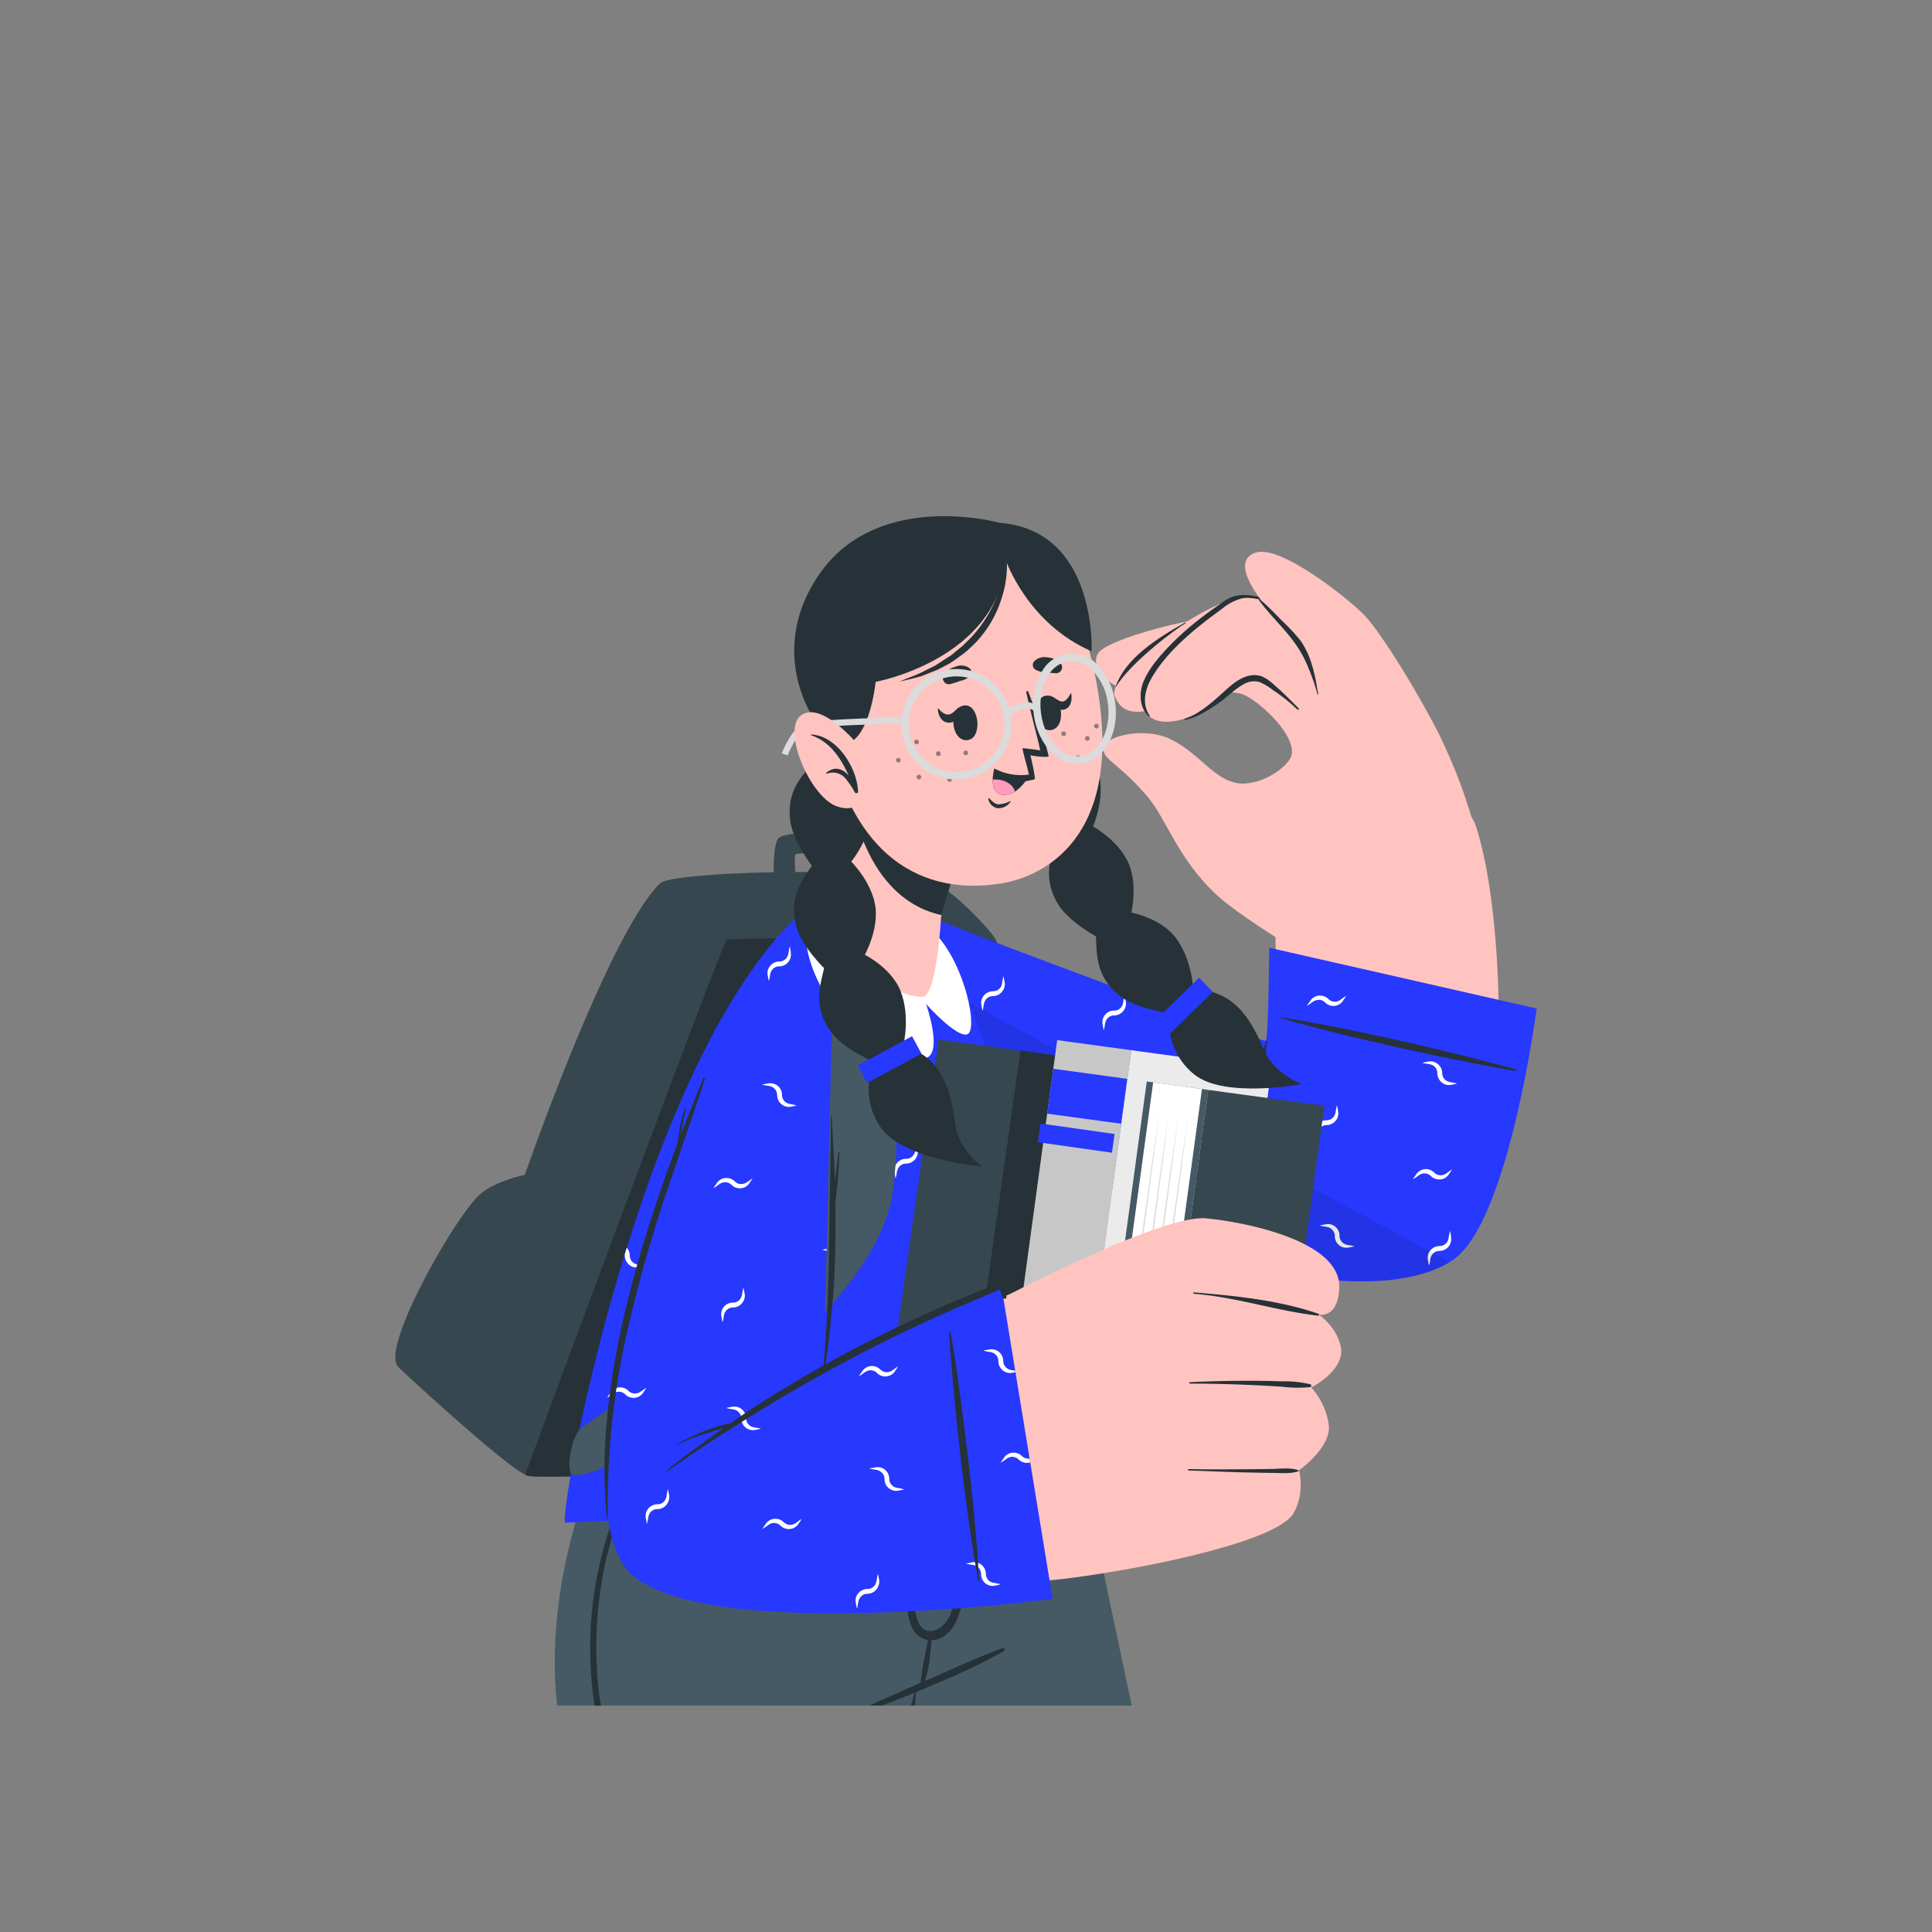 <svg xmlns="http://www.w3.org/2000/svg" viewBox="0 0 500 500"><rect x="0" y="0" width="500" height="500" fill="#808080" stroke="none"/><g id="freepik--Character--inject-376"><path d="M235.44,377.59c-1.11,1.4-94.47,5.59-98.92,4.32a3.28,3.28,0,0,1-.61-.27c-5.5-2.57-30.95-25.94-32.87-27.91-4.71-4.83,14.79-38.84,21-44.46,4.13-3.74,11.79-5.2,11.79-5.2s21.63-62.4,35-75.46c3.35-3.28,61.24-4.56,71.59.15,4.43,2,15.2,13,15.49,15v0C258.15,246.66,236.56,376.16,235.44,377.59Z" style="fill:#37474f"></path><path d="M235.44,377.59c-1.11,1.4-94.47,5.59-98.92,4.32a3.28,3.28,0,0,1-.61-.27c8.94-24.18,51-137.68,52.19-138.41s56.52-.4,69.77.55C258.15,246.66,236.56,376.16,235.44,377.59Z" style="fill:#263238"></path><path d="M201.15,233.21c-.93-.88-1.55-13.57.17-16.09,1.92-2.83,24.12-1.43,25.43,1s1.94,15.09,1.27,15.54-4.37.9-4.87.09-.47-11.3-.86-11.85-15.94-1.57-16.47-.77.76,11.41.14,11.87S202.06,234.06,201.15,233.21Z" style="fill:#37474f"></path><path d="M292.89,441.4H198.3c-5.76-22-11.05-41.41-14.42-53.67-2.12-7.71-3.48-12.6-3.74-13.52l0-.16h98.36l3,13.79c1.19,5.57,2.7,12.62,4.44,20.67.14.7.3,1.41.45,2.15C288.33,419.87,290.56,430.33,292.89,441.4Z" style="fill:#455a64"></path><path d="M212.64,441.4h-1.78c-4.83-17.83-9.59-35.69-14.16-53.59l-.39-1.51a.34.34,0,0,1,.65-.19c.17.57.34,1.13.49,1.7C202.67,405.62,207.69,423.5,212.64,441.4Z" style="fill:#263238"></path><path d="M270.78,374.21A91.86,91.86,0,0,1,267.42,388c-1.1,3.58-2.42,7.45-3.93,11.44-.32.9-.68,1.79-1,2.69-4.77,12.15-11,24.53-17.44,30.4h0a16.59,16.59,0,0,1-2.47,1.94L237,437.87a.18.18,0,0,1,0,.08h0c-.05.33-.24,1.51-.56,3.44H144.19C141.84,420,146.75,400,151,387.48a110.88,110.88,0,0,1,5.36-13.27Z" style="fill:#455a64"></path><path d="M259.82,427.32a172.69,172.69,0,0,1-17.9,8.56c-1.63.71-3.26,1.4-4.92,2.07h0c-.1,0-.2.09-.3.12-1.43.59-2.86,1.15-4.29,1.71s-2.79,1.1-4.2,1.62h-3.13c2.15-1.09,4.41-2,6.59-3,3.05-1.36,6.09-2.71,9.15-4q2.08-.9,4.17-1.84h0c4.77-2.11,9.52-4.23,14.43-6C259.93,426.33,260.25,427.06,259.82,427.32Z" style="fill:#263238"></path><path d="M237,438c0,.73-.06,1.92-.2,3.39h-1c.32-1.38.62-2.51.89-3.33a.32.32,0,0,1,0-.09.14.14,0,0,1,.27,0h0S237,438,237,438Z" style="fill:#263238"></path><path d="M165.33,380q-1.86,3.74-3.43,7.62a102.56,102.56,0,0,0-7,49.46c.17,1.46.37,2.91.6,4.36h-1.63a100.93,100.93,0,0,1-1.1-12.75,97.21,97.21,0,0,1,8.06-41.09c1.18-2.7,2.49-5.33,3.92-7.91C165,379.3,165.51,379.61,165.33,380Z" style="fill:#263238"></path><path d="M234.71,412.27c.09-3.55.34-7.1.52-10.65.41-8.38.74-16.81,1.52-25.17a.26.26,0,0,1,.52,0c.1,6.48-.15,13-.28,19.46-.06,3.25-.16,6.49-.25,9.74a92.86,92.86,0,0,0-.06,9.29c.17,2.34.69,6.88,3.74,7.16,2.87.27,5.15-2.83,5.86-5.11,1.83-5.77,2.47-12,3.06-18,.35-3.56.76-18,.57-21.62,0-.23.35-.22.36,0,.2,3.66.7,7.3.82,11s.13,7.32-.1,11c-.23,3.5-.52,7-1.05,10.48a37.71,37.71,0,0,1-2.25,9.27c-1.06,2.46-2.88,4.72-5.64,5.26a6,6,0,0,1-1,.11c0,.75-.14,1.51-.19,2.25-.08,1.17-.23,2.34-.38,3.51a28,28,0,0,1-.72,3.39,12.32,12.32,0,0,1-1.2,3.25c-.09.16-.31.07-.33-.1a16.48,16.48,0,0,1,.28-3.35c.16-1.14.32-2.29.55-3.42s.44-2.22.67-3.33c.15-.74.25-1.51.4-2.27a5.48,5.48,0,0,1-4.08-3.2C234.74,418.47,234.64,415.24,234.71,412.27Z" style="fill:#263238"></path><path d="M228.8,256c10.07,13.77,74.78,73.69,116.41,73.65,7,0,31.45,2.89,37.6-17.71,7.16-24,6.64-74.63-.75-97.87-6.11-19.23-51.12,8.21-51.87,20.06-.57,9,1.16,37.62-.67,37.55-11.9-.49-51.73-22.32-89.06-33C223.16,233.68,221,245.42,228.8,256Z" style="fill: rgb(255, 196, 192);"></path><path d="M383.06,220.51c-3.85-19.23-14.2-39.51-20.22-45s-34.61-15.36-41.52-16.27-31.91,5.07-36.57,9.21c-3.73,3.32,2,12,16.11,11.46,13.18-.46,16.31-1.22,20.06-.44s14.6,10.43,13.33,15.94c-.75,3.24-8.66,8.49-14.52,7.17s-9.16-7.3-16.32-11.05-17.84-.92-17.87,2.13,3.83,3.68,11.4,12.46c4.87,5.65,8,16.54,18.36,25.86,5.19,4.69,17.29,12.09,17.29,12.09Z" style="fill: rgb(255, 196, 192);"></path><path d="M361.23,176.19C354.34,169.07,338,157,323.7,154.67c-9.64-1.6-37.33,19.68-35.23,25.38s7.36,4.64,14.95,2.12c2.76-.92,16.65-9.37,19.85-6.75,4.6,3.77,12.43,18.26,12.43,18.26Z" style="fill: rgb(255, 196, 192);"></path><path d="M288.76,177.6c2.51-7.07,10.18-12.14,17.95-16.5.12-.07.23.12.11.18-2,1.12-14.25,10.12-17.95,16.4C288.83,177.75,288.74,177.67,288.76,177.6Z" style="fill:#263238"></path><path d="M361.23,176.19C354.34,169.07,338,157,323.7,154.67c-9.64-1.6-30.05,22.56-27.95,28.25s9.75,4.62,17.5,0c2.5-1.49,10.24-9.71,13.44-7.09,4.59,3.77,15.85,13.16,15.85,13.16Z" style="fill: rgb(255, 196, 192);"></path><path d="M306.58,186c3.21-.95,6.4-3.63,8.88-5.82,2.17-1.91,4.4-4.29,7.24-5.15a6.15,6.15,0,0,1,3.84,0,11.8,11.8,0,0,1,3.35,2.35c1.2,1,2.34,2.09,3.45,3.19s1.51,1.49,2.61,2.61c.46.47.1.74-.42.24a42.7,42.7,0,0,0-6.12-4.84,14,14,0,0,0-3.5-2.08,5.19,5.19,0,0,0-4,.55c-2.56,1.38-4.58,3.65-7,5.24s-5.4,3.6-8.29,4C306.47,186.21,306.45,186,306.58,186Z" style="fill:#263238"></path><path d="M295.86,176.59c1.29-3.28,3.77-6.2,6.14-8.75a70.87,70.87,0,0,1,8.17-7.41c1.49-1.16,3-2.3,4.56-3.38s3-2.29,4.73-2.75c4.82-1.25,10.2,1.58,12.3,2.36.13.05.08.26-.05.21-1.73-.61-7.31-2.67-10.33-2a13.22,13.22,0,0,0-5,2.59c-1.32,1-2.64,1.94-3.94,2.94-5.27,4.07-10.6,8.81-14.11,14.55-1.94,3.19-3,7.06-.75,10.36.08.12-.08.23-.18.15C294.9,183.35,294.75,179.43,295.86,176.59Z" style="fill:#263238"></path><path d="M373.49,192.28c-5.64-11.84-16.16-28.64-20.26-32.93S331.47,140.92,325,143c-8.12,2.62,3.61,15.82,9.22,21.1s7,15.9,7,15.9Z" style="fill: rgb(255, 196, 192);"></path><path d="M326.07,155.13c1.95,1.64,3.76,3.52,5.53,5.34a50.33,50.33,0,0,1,5,5.36,21.84,21.84,0,0,1,3,6.51c.35,1.13.62,2.27.86,3.43s.42,2.57.71,3.82c0,.14-.17.2-.21.07a53.15,53.15,0,0,0-2.31-6.71,29.88,29.88,0,0,0-3.49-6.43c-2.83-4-6.46-7.25-9.33-11.18C325.7,155.19,325.93,155,326.07,155.13Z" style="fill:#263238"></path><path d="M328.48,245.27,397.68,261s-7.12,54.85-21.48,64.95-49.45,6.12-70.85-7S242.66,278,228.83,257.61s1.48-24.69,16.15-18.67,81.87,30.89,82.59,30.42S328.48,245.27,328.48,245.27Z" style="fill:#2738FF"></path><path d="M374.52,303.53a3,3,0,0,1-1.2.58,2.4,2.4,0,0,1-2.18-.67,3,3,0,0,0-3.4-.59,3.15,3.15,0,0,0-1.25,1.11c-.28.4-.59.79-.86,1.25a12,12,0,0,0,1.29-.85,3.88,3.88,0,0,1,1.16-.62,2.38,2.38,0,0,1,2.21.59,3.1,3.1,0,0,0,3.34.7,3,3,0,0,0,1.31-1.07c.28-.43.59-.83.83-1.29A13.94,13.94,0,0,0,374.52,303.53Zm-54.95,9.29a2.31,2.31,0,0,1-1.16.58,2.36,2.36,0,0,1-2.21-.64,3,3,0,0,0-3.37-.62,3.3,3.3,0,0,0-1.26,1.11,13,13,0,0,0-.86,1.28,12,12,0,0,0,1.29-.85,2.64,2.64,0,0,1,1.16-.62,2.31,2.31,0,0,1,2.18.59,3.15,3.15,0,0,0,3.37.7,3,3,0,0,0,1.29-1.07c.27-.43.61-.83.86-1.29C320.4,312.24,320,312.54,319.57,312.82Zm27.52-54.22a2.52,2.52,0,0,1-1.16.59,2.3,2.3,0,0,1-2.18-.68,3.11,3.11,0,0,0-3.4-.58,3,3,0,0,0-1.26,1.1c-.27.43-.61.83-.86,1.29.46-.28.86-.58,1.29-.86a2.5,2.5,0,0,1,1.17-.61,2.28,2.28,0,0,1,2.2.55,3,3,0,0,0,4.66-.37c.28-.43.58-.83.83-1.29C347.92,258,347.52,258.33,347.09,258.6Zm-49.46,32.09a14.22,14.22,0,0,0-.31-1.5c-.12.49-.18,1-.31,1.5a3.11,3.11,0,0,1-.36,1.26,2.29,2.29,0,0,1-2,1.13,3.17,3.17,0,0,0-2.88,1.9,3,3,0,0,0-.15,1.69,12.52,12.52,0,0,0,.31,1.5,14.73,14.73,0,0,0,.3-1.5,2.74,2.74,0,0,1,.43-1.26,2.29,2.29,0,0,1,2-1.07,3,3,0,0,0,2.79-2A2.83,2.83,0,0,0,297.63,290.69Zm-6.3-31.54a12.22,12.22,0,0,0-.3-1.51c-.12.49-.19,1-.31,1.51a2.92,2.92,0,0,1-.37,1.25,2.26,2.26,0,0,1-2,1.14,3,3,0,0,0-3,3.55,13.77,13.77,0,0,0,.3,1.53,11.85,11.85,0,0,0,.31-1.53,2.66,2.66,0,0,1,.43-1.22,2.28,2.28,0,0,1,2-1.08,3.13,3.13,0,0,0,2.82-2A2.93,2.93,0,0,0,291.33,259.15Zm84.22,60.93a12.06,12.06,0,0,0-.3-1.5c-.13.49-.19,1-.31,1.5a3,3,0,0,1-.37,1.26,2.28,2.28,0,0,1-2,1.13,3.16,3.16,0,0,0-2.88,1.9,3,3,0,0,0-.15,1.66,13.77,13.77,0,0,0,.3,1.53,11.85,11.85,0,0,0,.31-1.53,2.62,2.62,0,0,1,.43-1.23,2.28,2.28,0,0,1,2-1.07,3,3,0,0,0,2.91-3.65Zm-29.26-32.55a12.06,12.06,0,0,0-.3-1.5c-.12.49-.19,1-.31,1.5a2.92,2.92,0,0,1-.37,1.26,2.23,2.23,0,0,1-2,1.13,3,3,0,0,0-3,3.56,13.77,13.77,0,0,0,.3,1.53,11.85,11.85,0,0,0,.31-1.53,2.74,2.74,0,0,1,.43-1.23,2.29,2.29,0,0,1,2-1.07,3.14,3.14,0,0,0,2.82-2A3,3,0,0,0,346.29,287.53Zm29.26-7.44a3.13,3.13,0,0,1-1.23-.4,2.33,2.33,0,0,1-1.07-2,3.1,3.1,0,0,0-2-2.82,2.82,2.82,0,0,0-1.66-.13c-.52.13-1,.19-1.53.31.52.15,1,.21,1.53.31a3.11,3.11,0,0,1,1.26.36,2.36,2.36,0,0,1,1.13,2,3.14,3.14,0,0,0,1.9,2.88,2.9,2.9,0,0,0,1.66.15,11.85,11.85,0,0,0,1.53-.31C376.56,280.27,376.07,280.21,375.55,280.09ZM349,322.23a3,3,0,0,1-1.25-.43,2.35,2.35,0,0,1-1.08-2,3,3,0,0,0-3.64-2.95c-.53.13-1,.19-1.51.31a13.9,13.9,0,0,0,1.51.31,2.67,2.67,0,0,1,1.25.39,2.34,2.34,0,0,1,1.17,2,3,3,0,0,0,1.87,2.85,3,3,0,0,0,1.68.15,12.52,12.52,0,0,0,1.5-.31C350,322.38,349.48,322.32,349,322.23Zm-30.12-42.14a3.07,3.07,0,0,1-1.26-.4,2.49,2.49,0,0,1-1.07-2,3,3,0,0,0-2-2.82,2.91,2.91,0,0,0-1.68-.13c-.49.1-1,.16-1.5.31.49.15,1,.21,1.5.31a3.41,3.41,0,0,1,1.29.36,2.43,2.43,0,0,1,1.13,2,3.14,3.14,0,0,0,1.87,2.88,3,3,0,0,0,1.69.15,11.42,11.42,0,0,0,1.5-.31C319.88,280.27,319.36,280.21,318.87,280.09ZM260,254.15c-.13-.52-.19-1-.31-1.53-.15.52-.21,1-.31,1.53a3.11,3.11,0,0,1-.36,1.26,2.36,2.36,0,0,1-2,1.13,3.09,3.09,0,0,0-2.88,1.9,2.87,2.87,0,0,0-.15,1.65,10.35,10.35,0,0,0,.31,1.51c.12-.49.18-1,.3-1.51a3.08,3.08,0,0,1,.4-1.22,2.28,2.28,0,0,1,2-1.07,3.11,3.11,0,0,0,2.82-2A2.81,2.81,0,0,0,260,254.15Zm-27-14.71a2.74,2.74,0,0,1-1.26-.43,2.43,2.43,0,0,1-1.07-2,2,2,0,0,0,0-.34c-.42.07-.82.15-1.21.25a.49.49,0,0,1,0,.12,3.14,3.14,0,0,0,1.87,2.88,3,3,0,0,0,1.69.15,11.42,11.42,0,0,0,1.5-.31A13.27,13.27,0,0,0,233.06,239.44Zm34,51.67a2.59,2.59,0,0,1-1.25-.43,2.4,2.4,0,0,1-1.07-2,3.09,3.09,0,0,0-2-2.82,2.93,2.93,0,0,0-1.65-.09,13.27,13.27,0,0,0-1.5.3c.49.13,1,.19,1.5.31a2.88,2.88,0,0,1,1.25.37,2.36,2.36,0,0,1,1.17,2,3.08,3.08,0,0,0,1.87,2.88,3.28,3.28,0,0,0,1.68.15,13.44,13.44,0,0,0,1.51-.3A11.56,11.56,0,0,0,267,291.11Z" style="fill:#fff"></path><path d="M326.35,285.11c-.14-1.79-.18-3.58-.15-5.37a56.73,56.73,0,0,1,1.4-10.29c0-.15.29-.11.28.05-.37,3.39-.4,6.85-.54,10.26-.08,1.69-.12,3.38-.14,5.08s-.1,3.48,0,5.21c0,.1-.17.12-.18,0C326.77,288.41,326.48,286.78,326.35,285.11Z" style="fill:#263238"></path><path d="M392.37,276.76c-32.62-8.8-56.22-12.8-60.76-13.47a.1.1,0,0,0-.05.19c22.68,6.7,58.55,13.52,60.75,13.68A.21.21,0,0,0,392.37,276.76Z" style="fill:#263238"></path><path d="M375.18,326.62c-14.95,9.24-48.91,5.14-69.82-7.69-21.4-13.12-62.7-40.94-76.53-61.32-3.65-5.37-5.27-9.63-5.4-12.87Z" style="opacity:0.1"></path><path d="M146.26,394.06c.1.12,136.57-6.25,137.46-7.09,1.65-1.57-19.45-108.06-41.54-145.34-4.14-7-22.8-17.29-36.34-4.07C165,277.46,144.54,391.67,146.26,394.06Z" style="fill:#2738FF"></path><path d="M204.68,285.75a2.86,2.86,0,0,1-1.23-.43,2.3,2.3,0,0,1-1.07-2,3,3,0,0,0-3.65-2.91,13.82,13.82,0,0,0-1.53.31c.52.12,1,.18,1.53.28a3.12,3.12,0,0,1,1.26.39,2.36,2.36,0,0,1,1.13,2,3.1,3.1,0,0,0,1.9,2.85,2.92,2.92,0,0,0,1.66.18c.52-.12,1-.18,1.5-.31A12.06,12.06,0,0,0,204.68,285.75Zm27.79,99.36a2.81,2.81,0,0,1-1.25-.43,2.35,2.35,0,0,1-1.08-2,3.06,3.06,0,0,0-2-2.82,3.12,3.12,0,0,0-1.65-.09c-.49.09-1,.16-1.5.28a13.27,13.27,0,0,0,1.5.3,3.17,3.17,0,0,1,1.25.4,2.34,2.34,0,0,1,1.17,2,3,3,0,0,0,1.87,2.85,2.91,2.91,0,0,0,1.68.19c.49-.12,1-.19,1.51-.31C233.45,385.26,233,385.2,232.47,385.11Zm27.71-99.2a4.15,4.15,0,0,0-.61.14c.23.06.46.11.7.15A1.4,1.4,0,0,0,260.18,285.91Zm-27.12-46.47a2.74,2.74,0,0,1-1.26-.43,2.43,2.43,0,0,1-1.07-2,3,3,0,0,0-2-2.79,2.94,2.94,0,0,0-1.69-.13c-.49.1-1,.16-1.5.31.49.12,1,.18,1.5.31a3,3,0,0,1,1.26.37,2.36,2.36,0,0,1,1.16,2,3.14,3.14,0,0,0,1.87,2.88,3,3,0,0,0,1.69.15,11.42,11.42,0,0,0,1.5-.31A13.27,13.27,0,0,0,233.06,239.44ZM165.29,327.3a3.07,3.07,0,0,1-1.25-.39,2.49,2.49,0,0,1-1.07-2,3,3,0,0,0-.77-2l-.5,1.61a1.58,1.58,0,0,1,0,.38,3.13,3.13,0,0,0,1.87,2.88,2.91,2.91,0,0,0,1.68.16,13.49,13.49,0,0,0,1.51-.31C166.31,327.49,165.78,327.43,165.29,327.3Zm30.13,42.14a3.13,3.13,0,0,1-1.26-.42,2.37,2.37,0,0,1-1.07-2,3.07,3.07,0,0,0-2-2.82,3.18,3.18,0,0,0-1.66-.12c-.52.12-1,.18-1.5.31a12.06,12.06,0,0,0,1.5.3,2.68,2.68,0,0,1,1.26.4,2.34,2.34,0,0,1,1.17,2,3,3,0,0,0,1.87,2.85,2.89,2.89,0,0,0,1.68.16,14.85,14.85,0,0,0,1.5-.31C196.4,369.6,195.91,369.54,195.42,369.44Zm24.86-40.94a3,3,0,0,1-1.23-.4,2.32,2.32,0,0,1-1.07-2,3.11,3.11,0,0,0-2-2.82,2.74,2.74,0,0,0-1.66-.12c-.52.12-1,.18-1.53.3a11.85,11.85,0,0,0,1.53.31,3,3,0,0,1,1.26.37,2.34,2.34,0,0,1,1.13,2,3.14,3.14,0,0,0,1.9,2.88,2.9,2.9,0,0,0,1.66.15,13.77,13.77,0,0,0,1.53-.3C221.29,328.68,220.8,328.62,220.28,328.5ZM262,354.61a2.51,2.51,0,0,1-1.23-.43,2.28,2.28,0,0,1-1.07-2,3.11,3.11,0,0,0-2-2.82,3.28,3.28,0,0,0-1.69-.09c-.49.09-1,.15-1.5.27a12.52,12.52,0,0,0,1.5.31,3,3,0,0,1,1.29.4,2.3,2.3,0,0,1,1.13,2,3.09,3.09,0,0,0,1.87,2.85,2.88,2.88,0,0,0,1.69.18c.52-.12,1-.18,1.5-.3A10.49,10.49,0,0,0,262,354.61ZM255.77,323a3.55,3.55,0,0,1-1.17.65,2.39,2.39,0,0,1-2.21-.59,3.1,3.1,0,0,0-3.34-.7,2.81,2.81,0,0,0-1.31,1.07c-.28.43-.59.83-.86,1.29.46-.28.86-.58,1.29-.86a2.94,2.94,0,0,1,1.16-.58,2.46,2.46,0,0,1,2.21.67,3.11,3.11,0,0,0,3.4.59,3.25,3.25,0,0,0,1.26-1.11c.27-.43.58-.82.82-1.28C256.59,322.43,256.2,322.74,255.77,323Zm-51.09-76.55c-.1-.53-.16-1-.28-1.51a13.9,13.9,0,0,0-.31,1.51,3.07,3.07,0,0,1-.39,1.25,2.28,2.28,0,0,1-2,1.14,3.11,3.11,0,0,0-2.85,1.9,3,3,0,0,0-.18,1.68c.12.49.18,1,.31,1.5a14.73,14.73,0,0,0,.3-1.5,2.66,2.66,0,0,1,.43-1.25,2.35,2.35,0,0,1,2-1.08,3,3,0,0,0,2.91-3.64Zm-12,88.29a12.06,12.06,0,0,0-.3-1.5c-.12.49-.19,1-.31,1.5a3,3,0,0,1-.37,1.26,2.28,2.28,0,0,1-2,1.13,3,3,0,0,0-3,3.56,13.77,13.77,0,0,0,.3,1.53,11.85,11.85,0,0,0,.31-1.53,2.62,2.62,0,0,1,.43-1.23,2.28,2.28,0,0,1,2-1.07,3.14,3.14,0,0,0,2.82-2A3,3,0,0,0,192.72,334.75Zm44.84-37.27c-.12-.49-.18-1-.31-1.5a14.73,14.73,0,0,0-.3,1.5,3.07,3.07,0,0,1-.4,1.29,2.29,2.29,0,0,1-2,1.14,3,3,0,0,0-2.85,1.9,2.5,2.5,0,0,0-.15,1.65c.09.52.15,1,.27,1.5a12.07,12.07,0,0,0,.31-1.5,3,3,0,0,1,.43-1.23,2.28,2.28,0,0,1,2-1.07,3.11,3.11,0,0,0,2.82-2A3.66,3.66,0,0,0,237.56,297.48Zm-64.39,89.43c-.12-.52-.18-1-.31-1.5a12.06,12.06,0,0,0-.3,1.5,2.72,2.72,0,0,1-.4,1.26,2.23,2.23,0,0,1-2,1.13,3.12,3.12,0,0,0-2.85,1.9,2.93,2.93,0,0,0-.16,1.69c0,.08,0,.17.05.25l.51,0,.06-.23a2.61,2.61,0,0,1,.4-1.26,2.28,2.28,0,0,1,2-1.07,3.06,3.06,0,0,0,2.82-2A3.18,3.18,0,0,0,173.17,386.91Zm61-117.9a2.74,2.74,0,0,1-1.17.58,2.26,2.26,0,0,1-2.17-.67,3.11,3.11,0,0,0-3.4-.58,3,3,0,0,0-1.26,1.1c-.28.43-.61.83-.86,1.29.46-.28.86-.58,1.29-.86a2.52,2.52,0,0,1,1.16-.61,2.29,2.29,0,0,1,2.21.55,3,3,0,0,0,4.66-.37c.28-.43.58-.83.83-1.29C235,268.43,234.59,268.74,234.16,269Zm-40.64,36.81a2.4,2.4,0,0,1-1.16.58,2.27,2.27,0,0,1-2.18-.67,3.11,3.11,0,0,0-3.4-.58,3,3,0,0,0-1.26,1.1c-.27.43-.61.83-.86,1.29.46-.28.86-.59,1.29-.86a2.5,2.5,0,0,1,1.17-.61,2.28,2.28,0,0,1,2.2.55,3,3,0,0,0,4.66-.37c.28-.43.58-.83.83-1.29C194.35,305.24,194,305.54,193.52,305.82ZM166,360a2.38,2.38,0,0,1-1.17.58,2.33,2.33,0,0,1-2.2-.65,3,3,0,0,0-3.37-.61,3.37,3.37,0,0,0-1.26,1.1,12,12,0,0,0-.86,1.29,10.71,10.71,0,0,0,1.29-.86,2.62,2.62,0,0,1,1.16-.61,2.33,2.33,0,0,1,2.18.58,3,3,0,0,0,4.66-.36c.27-.43.61-.83.86-1.29C166.83,359.45,166.43,359.76,166,360Zm65.19-5.55a2.84,2.84,0,0,1-1.2.58,2.37,2.37,0,0,1-2.17-.67,3,3,0,0,0-3.41-.59,3.15,3.15,0,0,0-1.25,1.11c-.28.4-.58.79-.86,1.25a12,12,0,0,0,1.29-.85,4,4,0,0,1,1.16-.62,2.38,2.38,0,0,1,2.21.59,3,3,0,0,0,4.66-.37c.27-.43.58-.83.82-1.29C232,353.88,231.62,354.18,231.19,354.49Zm36.65,22.43a2.94,2.94,0,0,1-1.16.58,2.42,2.42,0,0,1-2.21-.67,3.06,3.06,0,0,0-3.37-.58,2.8,2.8,0,0,0-1.26,1.1,13.77,13.77,0,0,0-.86,1.29c.46-.28.86-.58,1.29-.86a2.89,2.89,0,0,1,1.17-.64,2.29,2.29,0,0,1,2.17.58,3.13,3.13,0,0,0,3.37.7,3,3,0,0,0,1.29-1.07c.28-.43.61-.83.86-1.29C268.67,376.34,268.27,376.65,267.84,376.92Z" style="fill:#fff"></path><rect x="190.57" y="317.13" width="112.17" height="21.48" transform="matrix(-0.14, 0.99, -0.99, -0.14, 604.82, 127.74)" style="fill:#37474f"></rect><rect x="211.85" y="320.03" width="112.17" height="21.48" transform="matrix(-0.14, 0.99, -0.99, -0.14, 631.85, 109.94)" style="fill:#263238"></rect><rect x="236.17" y="355.74" width="10.45" height="21.48" transform="translate(637.11 176.77) rotate(97.76)" style="fill:#2738FF"></rect><rect x="241.27" y="341.75" width="4.05" height="21.48" transform="translate(625.41 159.01) rotate(97.76)" style="fill:#2738FF"></rect><rect x="214.79" y="320.52" width="120.53" height="19.36" transform="translate(639.37 102.25) rotate(97.76)" style="fill:#c7c7c7"></rect><rect x="275.52" y="274.04" width="11.72" height="19.36" transform="translate(600.5 43.22) rotate(97.76)" style="fill:#2738FF"></rect><rect x="277.23" y="286.58" width="4.89" height="19.36" transform="matrix(-0.14, 0.99, -0.99, -0.14, 610.98, 59.14)" style="fill:#2738FF"></rect><rect x="263.83" y="359.9" width="11.72" height="19.36" transform="translate(672.29 152.26) rotate(97.76)" style="fill:#2738FF"></rect><rect x="284.47" y="273.71" width="36.59" height="120.64" transform="translate(47.87 -37.82) rotate(7.76)" style="fill:#ebebeb"></rect><rect x="241.6" y="328.08" width="111.27" height="16.09" transform="translate(670.42 86.98) rotate(97.76)" style="fill:#455a64"></rect><rect x="264.59" y="324.1" width="111.27" height="30.32" transform="translate(699.61 67.76) rotate(97.76)" style="fill:#37474f"></rect><rect x="241.6" y="329.75" width="111.27" height="12.75" transform="translate(670.42 86.98) rotate(97.76)" style="fill:#fff"></rect><polygon points="307.5 288.64 305.86 301.54 304.15 314.44 300.72 340.23 297.12 366 295.32 378.88 293.45 391.76 295.08 378.85 296.79 365.95 300.23 340.16 303.82 314.39 305.62 301.51 307.5 288.64" style="fill:#dbdbdb"></polygon><polygon points="305.02 288.3 303.38 301.21 301.67 314.1 298.24 339.89 294.65 365.66 292.85 378.55 290.97 391.42 292.6 378.51 294.32 365.62 297.75 339.82 301.34 314.06 303.14 301.17 305.02 288.3" style="fill:#dbdbdb"></polygon><polygon points="302.54 287.96 300.9 300.87 299.19 313.76 295.76 339.56 292.17 365.32 290.37 378.21 288.49 391.08 290.13 378.17 291.84 365.28 295.27 339.49 298.86 313.72 300.66 300.83 302.54 287.96" style="fill:#dbdbdb"></polygon><polygon points="300.06 287.62 298.43 300.53 296.71 313.43 293.29 339.22 289.69 364.99 287.89 377.87 286.01 390.74 287.65 377.84 289.36 364.94 292.79 339.15 296.39 313.38 298.19 300.5 300.06 287.62" style="fill:#dbdbdb"></polygon><path d="M206.73,237.8c-1.68-2,9.16-8,12-5.74s17.07,37.45,12.44,75.62S150.57,387,147.77,381.26c-1.17-2.4.33-9.09,2.18-11.23,2.6-3,57.43-36.13,62.85-59.8C217.61,289.18,211,243,206.73,237.8Z" style="fill:#455a64"></path><path d="M187.79,264.83c-23.11,55.79-44,134.11-21.09,144.91,15.22,7.17,45.52-50.36,45.81-51.41,1-3.59,1.68-50.11,2.78-92.67C216.3,226.34,198.11,239.91,187.79,264.83Z" style="fill:#2738FF"></path><path d="M204.68,285.75a2.86,2.86,0,0,1-1.23-.43,2.3,2.3,0,0,1-1.07-2,3,3,0,0,0-3.65-2.91,13.82,13.82,0,0,0-1.53.31c.52.12,1,.18,1.53.28a3.12,3.12,0,0,1,1.26.39,2.36,2.36,0,0,1,1.13,2,3.1,3.1,0,0,0,1.9,2.85,2.92,2.92,0,0,0,1.66.18c.52-.12,1-.18,1.5-.31A12.06,12.06,0,0,0,204.68,285.75ZM166.2,327.49a2.86,2.86,0,0,1-.07.28,5,5,0,0,0,.67-.16A5.79,5.79,0,0,0,166.2,327.49Zm29.22,41.95a3.13,3.13,0,0,1-1.26-.42,2.37,2.37,0,0,1-1.07-2,3.07,3.07,0,0,0-2-2.82,3.18,3.18,0,0,0-1.66-.12c-.52.12-1,.18-1.5.31a12.06,12.06,0,0,0,1.5.3,2.68,2.68,0,0,1,1.26.4,2.34,2.34,0,0,1,1.17,2,3,3,0,0,0,1.87,2.85,2.89,2.89,0,0,0,1.68.16,14.85,14.85,0,0,0,1.5-.31C196.4,369.6,195.91,369.54,195.42,369.44Zm17.38-46a10,10,0,0,0,1.13.25c0-.15,0-.31,0-.47C213.56,323.29,213.19,323.35,212.8,323.44Zm-8.12-77c-.1-.53-.16-1-.28-1.51a13.9,13.9,0,0,0-.31,1.51,3.07,3.07,0,0,1-.39,1.25,2.28,2.28,0,0,1-2,1.14,3.11,3.11,0,0,0-2.85,1.9,3,3,0,0,0-.18,1.68c.12.49.18,1,.31,1.5a14.73,14.73,0,0,0,.3-1.5,2.66,2.66,0,0,1,.43-1.25,2.35,2.35,0,0,1,2-1.08,3,3,0,0,0,2.91-3.64Zm-12,88.29a12.06,12.06,0,0,0-.3-1.5c-.12.49-.19,1-.31,1.5a3,3,0,0,1-.37,1.26,2.28,2.28,0,0,1-2,1.13,3,3,0,0,0-3,3.56,13.77,13.77,0,0,0,.3,1.53,11.85,11.85,0,0,0,.31-1.53,2.62,2.62,0,0,1,.43-1.23,2.28,2.28,0,0,1,2-1.07,3.14,3.14,0,0,0,2.82-2A3,3,0,0,0,192.72,334.75Zm-19.55,52.16c-.12-.52-.18-1-.31-1.5a12.06,12.06,0,0,0-.3,1.5,2.72,2.72,0,0,1-.4,1.26,2.23,2.23,0,0,1-2,1.13,3.12,3.12,0,0,0-2.85,1.9,2.93,2.93,0,0,0-.16,1.69c.1.49.16,1,.31,1.5.12-.52.18-1,.31-1.5a2.61,2.61,0,0,1,.4-1.26,2.28,2.28,0,0,1,2-1.07,3.06,3.06,0,0,0,2.82-2A3.18,3.18,0,0,0,173.17,386.91Zm20.35-81.09a2.4,2.4,0,0,1-1.16.58,2.27,2.27,0,0,1-2.18-.67,3.11,3.11,0,0,0-3.4-.58,3,3,0,0,0-1.26,1.1c-.27.43-.61.83-.86,1.29.46-.28.86-.59,1.29-.86a2.5,2.5,0,0,1,1.17-.61,2.28,2.28,0,0,1,2.2.55,3,3,0,0,0,4.66-.37c.28-.43.58-.83.83-1.29C194.35,305.24,194,305.54,193.52,305.82ZM166,360a2.38,2.38,0,0,1-1.17.58,2.33,2.33,0,0,1-2.2-.65,3,3,0,0,0-3.37-.61.94.94,0,0,0-.22.12c-.07.37-.13.74-.19,1.11a2.09,2.09,0,0,1,.74-.31,2.33,2.33,0,0,1,2.18.58,3,3,0,0,0,4.66-.36c.27-.43.61-.83.86-1.29C166.83,359.45,166.43,359.76,166,360Z" style="fill:#fff"></path><path d="M217,298.29c-.34,2.55-.66,5.12-.92,7.68,0-.63,0-1.26-.06-1.89-.23-5.15-.5-10.3-.77-15.44,0-.11-.18-.09-.18,0-.1,9.13-.28,18.25-.4,27.38s-.24,18.19-.81,27.3c-.32,5.16-.64,10.37-1.36,15.51,0,.11.16.14.18,0,.74-4.54,1.54-9.06,2-13.62s.94-9.07,1.17-13.61q.54-10.29.34-20.54a119.84,119.84,0,0,0,1.07-12.8C217.34,298.14,217.05,298.13,217,298.29Z" style="fill:#263238"></path><path d="M182,279.05q-3,7.35-5.88,14.79c.4-2.29.89-4.55,1.37-6.81,0-.15-.2-.24-.26-.09a34.11,34.11,0,0,0-1.79,8.69c-3.34,8.86-6.43,17.81-9.14,26.88-4.38,14.66-7.85,29.69-9.22,44.94a125.51,125.51,0,0,0,0,25.49.11.11,0,0,0,.22,0,215.31,215.31,0,0,1,.9-22.85,210.17,210.17,0,0,1,3.45-22.45,370,370,0,0,1,12.5-43.92c2.78-8.16,5.57-16.31,8.27-24.49C182.52,278.94,182.07,278.79,182,279.05Z" style="fill:#263238"></path><path d="M163,406c16,16.66,82.45,10.21,125-1,8.11-2.14-15.47-74.43-23.81-71.17C216.53,352.36,145.38,387.72,163,406Z" style="fill: rgb(255, 196, 192);"></path><path d="M346.6,333.33c-.34,8-5.23,6.91-5.23,6.91s4.58,3.13,5.63,8.35c1.21,6-7.64,10.49-7.64,10.49a18.28,18.28,0,0,1,4.54,9.76c.58,5.83-7.7,11.66-7.7,11.66s1.59,5.88-1.42,11.09c-5.14,8.9-53,16.93-65.87,17.61l-12.09-71.94s43.54-23.08,55.34-21.95C322.1,316.27,347.13,321.08,346.6,333.33Z" style="fill: rgb(255, 196, 192);"></path><path d="M341.22,340c-10.33-3.55-21.48-4.63-32.26-5.54a.19.19,0,0,0,0,.37c10.73.79,21.51,4.46,32.18,5.67A.26.26,0,0,0,341.22,340Z" style="fill:#263238"></path><path d="M339.11,358.26a27.84,27.84,0,0,0-7.4-.77c-2.64-.1-5.28-.14-7.91-.15-5.29,0-10.57.1-15.84.37-.24,0-.28.37,0,.37,5.26,0,10.53.12,15.78.36q4,.18,7.9.43a34.37,34.37,0,0,0,7.45.11A.38.38,0,0,0,339.11,358.26Z" style="fill:#263238"></path><path d="M336,380.49c-2-.72-4.59-.37-6.71-.33q-3.6.06-7.22.09c-4.81,0-9.62.07-14.43-.06-.24,0-.27.37,0,.37,4.89.16,9.77.39,14.66.5q3.6.09,7.2.13c2.05,0,4.59.29,6.54-.45A.14.14,0,0,0,336,380.49Z" style="fill:#263238"></path><path d="M259.23,333.3l13.18,80.49S168.17,427.5,160.18,402.38,259.23,333.3,259.23,333.3Z" style="fill:#2738FF"></path><path d="M232.47,385.11a2.81,2.81,0,0,1-1.25-.43,2.35,2.35,0,0,1-1.08-2,3.06,3.06,0,0,0-2-2.82,3.12,3.12,0,0,0-1.65-.09c-.49.09-1,.16-1.5.28a13.27,13.27,0,0,0,1.5.3,3.17,3.17,0,0,1,1.25.4,2.34,2.34,0,0,1,1.17,2,3,3,0,0,0,1.87,2.85,2.91,2.91,0,0,0,1.68.19c.49-.12,1-.19,1.51-.31C233.45,385.26,233,385.2,232.47,385.11Zm25,24.57a3,3,0,0,1-1.25-.39,2.39,2.39,0,0,1-1.08-2,3.07,3.07,0,0,0-2-2.82,2.87,2.87,0,0,0-1.65-.12c-.49.12-1,.19-1.51.31a13.44,13.44,0,0,0,1.51.3,3.23,3.23,0,0,1,1.25.37,2.37,2.37,0,0,1,1.17,2,3,3,0,0,0,1.87,2.88,2.89,2.89,0,0,0,1.68.16A14.85,14.85,0,0,0,259,410C258.46,409.87,258,409.81,257.48,409.68Zm-62.06-40.24a3.13,3.13,0,0,1-1.26-.42,2.37,2.37,0,0,1-1.07-2,2.82,2.82,0,0,0-.08-.65l-1.14.7a3,3,0,0,0,1.87,2.83,2.89,2.89,0,0,0,1.68.16,14.85,14.85,0,0,0,1.5-.31C196.4,369.6,195.91,369.54,195.42,369.44Zm67.32-14.7-.78-.13a2.51,2.51,0,0,1-1.23-.43,2.28,2.28,0,0,1-1.07-2,3.11,3.11,0,0,0-2-2.82,3.28,3.28,0,0,0-1.69-.09c-.49.09-1,.15-1.5.27a12.52,12.52,0,0,0,1.5.31,3,3,0,0,1,1.29.4,2.3,2.3,0,0,1,1.13,2,3.09,3.09,0,0,0,1.87,2.85,2.88,2.88,0,0,0,1.69.18c.28-.07.56-.11.83-.16Zm-35.23,54.09a10.49,10.49,0,0,0-.31-1.5c-.12.49-.18,1-.3,1.5a3.17,3.17,0,0,1-.37,1.25,2.28,2.28,0,0,1-2,1.14,3.13,3.13,0,0,0-2.88,1.9,2.79,2.79,0,0,0-.16,1.65,13.82,13.82,0,0,0,.31,1.53c.15-.52.21-1,.31-1.53a2.55,2.55,0,0,1,.43-1.22,2.26,2.26,0,0,1,2-1.08,3.06,3.06,0,0,0,2.79-2A2.87,2.87,0,0,0,227.51,408.83Zm-54.34-21.92c-.12-.52-.18-1-.31-1.5a12.06,12.06,0,0,0-.3,1.5,2.72,2.72,0,0,1-.4,1.26,2.23,2.23,0,0,1-2,1.13,3.12,3.12,0,0,0-2.85,1.9,2.93,2.93,0,0,0-.16,1.69c.1.49.16,1,.31,1.5.12-.52.18-1,.31-1.5a2.61,2.61,0,0,1,.4-1.26,2.28,2.28,0,0,1,2-1.07,3.06,3.06,0,0,0,2.82-2A3.18,3.18,0,0,0,173.17,386.91Zm58-32.42a2.84,2.84,0,0,1-1.2.58,2.37,2.37,0,0,1-2.17-.67,3,3,0,0,0-3.41-.59,3.15,3.15,0,0,0-1.25,1.11c-.28.4-.58.79-.86,1.25a12,12,0,0,0,1.29-.85,4,4,0,0,1,1.16-.62,2.38,2.38,0,0,1,2.21.59,3,3,0,0,0,4.66-.37c.27-.43.58-.83.82-1.29C232,353.88,231.62,354.18,231.19,354.49Zm35.28,23a2.4,2.4,0,0,1-2-.7,3.06,3.06,0,0,0-3.37-.58,2.8,2.8,0,0,0-1.26,1.1,13.77,13.77,0,0,0-.86,1.29c.46-.28.86-.58,1.29-.86a2.89,2.89,0,0,1,1.17-.64,2.29,2.29,0,0,1,2.17.58,3.17,3.17,0,0,0,3,.82ZM206.18,394a3,3,0,0,1-1.2.59,2.39,2.39,0,0,1-2.17-.68,3.06,3.06,0,0,0-3.4-.58,3,3,0,0,0-1.26,1.1c-.28.43-.58.83-.86,1.26.46-.25.86-.55,1.29-.83a3.06,3.06,0,0,1,1.16-.64,2.38,2.38,0,0,1,2.21.58,3.09,3.09,0,0,0,3.34.7,3.28,3.28,0,0,0,1.32-1.07c.27-.43.58-.83.83-1.29C207,393.35,206.61,393.69,206.18,394Z" style="fill:#fff"></path><path d="M245.59,344.91c2.53,35,6.68,59.55,7.59,64.23a.1.1,0,0,0,.2,0c-1.19-24.56-6.78-62.08-7.38-64.29C245.93,344.59,245.57,344.69,245.59,344.91Z" style="fill:#263238"></path><path d="M260.43,335.43c-.29-.93-.78-3.56-1.23-3.39-1.57.61-3.18,1.09-4.75,1.7L250,335.52q-4.53,1.86-9,3.88-8.9,4-17.55,8.43t-17,9.41c-5.57,3.28-11.09,6.7-16.39,10.39l-1,.7a37.39,37.39,0,0,0-6.59,1.94c-2.48,1-4.86,2.18-7.23,3.41a.09.09,0,0,0,.08.16,53.11,53.11,0,0,1,7.4-2.86l4.55-1.39c-5.05,3.55-10.06,7.17-14.84,11.07-.09.08,0,.2.12.14,5.41-3.67,10.78-7.42,16.33-10.89s11-6.86,16.61-10.11c11.16-6.46,22.58-12.46,34.31-17.84q4.91-2.26,9.88-4.37c1.69-.71,3.39-1.44,5.09-2.14,1.46-.6,2.58-1.14,4-1.74.23.67.44,1.27.66,1.94S260.7,336.27,260.43,335.43Z" style="fill:#263238"></path><path d="M267.12,190.83c-2.61,5-5.34,9.75-2.42,16.94,2.06,5.07,8.89,10.07,8.89,10.07l8.48-2.14s3.58-6.86,2.64-13.83c-1-7.42-8.59-12.89-8.59-12.89Z" style="fill:#263238"></path><path d="M273.7,216.68c-1.87,5.37-3.9,10.41,0,17.12,2.76,4.72,10.23,8.7,10.23,8.7l8.09-3.32s2.57-7.29.65-14.07c-2-7.2-10.33-11.54-10.33-11.54Z" style="fill:#263238"></path><path d="M283.61,241.72c.19,5.68.1,11.12,6.16,16,4.28,3.41,12.67,4.44,12.67,4.44l6.36-6s-.22-7.73-4.45-13.36c-4.48-6-13.78-7.06-13.78-7.06Z" style="fill:#263238"></path><path d="M302.44,262.13s-1.18,9.77,6.71,16,27.78,2.43,27.78,2.43-6.74-2.44-9.37-8S321,255.94,308.8,256.13Z" style="fill:#263238"></path><rect x="298.37" y="257.88" width="16" height="5.12" transform="translate(-94.86 287.06) rotate(-44.16)" style="fill:#2738FF"></rect><path d="M215.73,231c-12.51,5.47-6.08,21.92.48,30,7.4,9.05,19.88,14.6,23.77,12.69s-.31-13.85-.31-13.85,7.88,8.82,10.67,7.83-.36-17.42-8-25.77C234.08,232.77,223,227.82,215.73,231Z" style="fill:#fff"></path><path d="M215.38,238.16c1.28,2.28,11.67,19.74,23.31,19.83,3.79,0,4.86-20.67,4.86-20.67l.42-1.51,6-21.14-27.76-19.85S213.19,234.27,215.38,238.16Z" style="fill: rgb(255, 196, 192);"></path><path d="M219.87,205.52a74.45,74.45,0,0,0,2,7.69c5.29,17.13,15.16,22.22,21.87,23.62l.28-1,6-21.13-27.77-19.85S221.14,199.36,219.87,205.52Z" style="fill:#263238"></path><path d="M211.41,196.53c-3.89,4.15-7.79,7.93-6.94,15.64.61,5.45,5.81,12.11,5.81,12.11l8.75.25s5.31-5.62,6.3-12.59c1.06-7.41-4.75-14.74-4.75-14.74Z" style="fill:#263238"></path><path d="M210.71,223.2c-3.26,4.66-6.59,9-4.65,16.47,1.37,5.3,7.47,11.16,7.47,11.16l8.69-1s4.46-6.32,4.46-13.36c0-7.48-6.8-13.92-6.8-13.92Z" style="fill:#263238"></path><path d="M213.43,250c-1.37,5.52-2.93,10.73,1.58,17,3.19,4.45,11,7.73,11,7.73l7.75-4.05s1.89-7.5-.65-14.07c-2.68-7-11.34-10.54-11.34-10.54Z" style="fill:#263238"></path><path d="M226,274.76s-3.8,9.07,2.09,17.24,26.07,9.9,26.07,9.9-5.82-4.18-6.83-10.28-1.84-17.78-13.58-20.91Z" style="fill:#263238"></path><rect x="222.23" y="271.63" width="16" height="5.12" transform="translate(-102.65 142.36) rotate(-28.37)" style="fill:#2738FF"></rect><path d="M284.36,180.21c5.83,39.29-17.05,47.22-25.52,48.47-7.7,1.13-34,4-43.89-34.47s6.56-53.61,24-57.13S278.53,140.92,284.36,180.21Z" style="fill: rgb(255, 196, 192);"></path><path d="M273.31,174.24a23.9,23.9,0,0,1-2.81-.3,4.56,4.56,0,0,1-2.81-.85,1.45,1.45,0,0,1-.18-1.77,3.6,3.6,0,0,1,3.46-1.2,5.28,5.28,0,0,1,3.5,1.53A1.55,1.55,0,0,1,273.31,174.24Z" style="fill:#263238"></path><path d="M245.89,177.05a25.49,25.49,0,0,0,2.69-.86,4.51,4.51,0,0,0,2.58-1.4A1.45,1.45,0,0,0,251,173a3.6,3.6,0,0,0-3.63-.48,5.33,5.33,0,0,0-3.13,2.2A1.56,1.56,0,0,0,245.89,177.05Z" style="fill:#263238"></path><path d="M249.75,182.56c-4.5.22-3.73,9.19.44,9S253.52,182.37,249.75,182.56Z" style="fill:#263238"></path><path d="M248,183.18c-.74.58-1.43,1.54-2.37,1.71-1.09.2-2-.66-2.78-1.51-.09-.08-.16,0-.15.12.12,1.72.94,3.43,2.8,3.53,1.7.09,2.78-1.54,3.06-3.3C248.64,183.4,248.32,183,248,183.18Z" style="fill:#263238"></path><path d="M270.64,180.05c4.45-.69,5.5,8.26,1.38,8.89S266.91,180.63,270.64,180.05Z" style="fill:#263238"></path><path d="M272.57,180.42c.77.39,1.57,1.17,2.42,1.13s1.59-1.11,2.11-2.11c0-.1.13,0,.15.08.25,1.71-.11,3.55-1.71,4.08s-2.74-.87-3.35-2.52C272.08,180.77,272.27,180.26,272.57,180.42Z" style="fill:#263238"></path><path d="M256,206.62c.69.63,1.39,1.5,2.41,1.54a7.3,7.3,0,0,0,3-.82c.08,0,.18.06.12.14a3.75,3.75,0,0,1-3.47,1.66,3,3,0,0,1-2.29-2.38C255.73,206.6,255.94,206.53,256,206.62Z" style="fill:#263238"></path><path d="M266.67,195.45s1,4.09,1.17,6.05c0,.18-.45.32-1.11.42,0,0-.05,0-.08,0a9.35,9.35,0,0,1-9.37-2.59.21.21,0,0,1,.27-.3,14.07,14.07,0,0,0,8.73,1.6c.08-.55-1.91-7-1.6-7,1.32.09,3.67.44,4.54.57-.57-2.67-2.58-10.18-3.62-15.05-.06-.3.4-.45.5-.17a131.75,131.75,0,0,1,5.29,16.7C271.5,196.13,267.49,195.71,266.67,195.45Z" style="fill:#263238"></path><path d="M266.43,200.43a11.49,11.49,0,0,1-3.73,4.43,5.11,5.11,0,0,1-3,.85c-2.33-.11-2.82-2.12-2.79-3.94a12.16,12.16,0,0,1,.42-2.87A14.83,14.83,0,0,0,266.43,200.43Z" style="fill:#263238"></path><path d="M262.7,204.86a5.11,5.11,0,0,1-3,.85c-2.33-.11-2.82-2.12-2.79-3.94C259.31,201.5,262,202.6,262.7,204.86Z" style="fill:#ff9bbc"></path><path d="M217.54,192.55c7.39.84,9.08-16.09,9.08-16.09s31.39-5.71,33.74-31.35c0,0,5.59,16.26,22.15,23.45,0,0,1.5-31.27-23.76-33.25,0,0-31.47-8.79-46.73,13.32S212.58,192,217.54,192.55Z" style="fill:#263238"></path><path d="M260.45,143.22a27.74,27.74,0,0,1-1.26,11.7,29.13,29.13,0,0,1-5.81,10.42,28.39,28.39,0,0,1-2.1,2.15l-1.08,1c-.38.32-.78.62-1.19.92-.81.58-1.59,1.2-2.42,1.76s-1.73,1-2.61,1.45c-.44.23-.86.48-1.31.69l-1.38.55-2.75,1.1c-1.89.55-3.81,1-5.72,1.43,1.8-.81,3.64-1.43,5.4-2.24l2.59-1.3,1.29-.64c.41-.25.8-.53,1.21-.79.8-.53,1.6-1.05,2.41-1.55s1.49-1.19,2.24-1.78l1.11-.89,1-1a22.42,22.42,0,0,0,2-2.06,33.2,33.2,0,0,0,5.87-9.7,37.84,37.84,0,0,0,2.55-11.25Z" style="fill:#263238"></path><g style="opacity:0.5"><circle cx="232.49" cy="196.74" r="0.61" style="fill:#263238"></circle><path d="M243.46,195.05a.62.62,0,1,1-.62-.61A.61.61,0,0,1,243.46,195.05Z" style="fill:#263238"></path><path d="M250.54,194.84a.61.61,0,1,1-.61-.61A.61.61,0,0,1,250.54,194.84Z" style="fill:#263238"></path><path d="M253.55,199.82a.62.62,0,1,1-.62-.61A.61.61,0,0,1,253.55,199.82Z" style="fill:#263238"></path><path d="M238.43,201.1a.61.61,0,1,1-1.22,0,.61.61,0,1,1,1.22,0Z" style="fill:#263238"></path><path d="M246.39,201.71a.62.62,0,0,1-.61.62.62.62,0,1,1,.61-.62Z" style="fill:#263238"></path><path d="M237.82,192a.62.62,0,1,1-.61-.61A.61.61,0,0,1,237.82,192Z" style="fill:#263238"></path><path d="M273.21,194.19a.61.61,0,1,1-.61-.61A.61.61,0,0,1,273.21,194.19Z" style="fill:#263238"></path><path d="M282,191.11a.61.61,0,1,1-.61-.61A.61.61,0,0,1,282,191.11Z" style="fill:#263238"></path><path d="M284.37,187.92a.61.61,0,0,1-1.22,0,.61.61,0,1,1,1.22,0Z" style="fill:#263238"></path><path d="M279.65,196.1a.61.61,0,1,1-.61-.61A.61.61,0,0,1,279.65,196.1Z" style="fill:#263238"></path><path d="M284,194.84a.61.61,0,1,1-.61-.61A.61.61,0,0,1,284,194.84Z" style="fill:#263238"></path><path d="M275.89,189.91a.61.61,0,1,1-.61-.62A.61.61,0,0,1,275.89,189.91Z" style="fill:#263238"></path></g><path d="M247.53,201.73a14.29,14.29,0,1,1,13.82-17.84h0a14.3,14.3,0,0,1-13.82,17.84Zm0-26.68a12.38,12.38,0,1,0,12,9.31A12.33,12.33,0,0,0,247.49,175.05Z" style="fill:#dbdbdb"></path><path d="M278.84,197.68c-5.47,0-10.44-5.58-11.32-13a17,17,0,0,1,1.82-10.28,8.9,8.9,0,0,1,15.13-1.8,17.07,17.07,0,0,1,4.18,9.57c.93,7.82-3,14.75-8.88,15.45C279.46,197.66,279.15,197.68,278.84,197.68Zm-1.49-26.58a6,6,0,0,0-.73,0,7.63,7.63,0,0,0-5.62,4.21,15.21,15.21,0,0,0-1.59,9.12c.81,6.77,5.34,11.83,10.14,11.26s8-6.55,7.2-13.33a15.11,15.11,0,0,0-3.68-8.49A7.9,7.9,0,0,0,277.35,171.1Z" style="fill:#dbdbdb"></path><path d="M261.21,185.57,260,184.46c1.63-1.74,5.58-4.29,8.88-1.51l-1,1.23C264.93,181.69,261.36,185.41,261.21,185.57Z" style="fill:#dbdbdb"></path><path d="M203.84,195.53l-1.51-.56c.26-.71,2.68-6.9,6.18-7.91,3.28-.93,25-1.47,25.88-1.49l0,1.61c-6.21.15-22.94.71-25.47,1.43C206.64,189.27,204.48,193.83,203.84,195.53Z" style="fill:#dbdbdb"></path><path d="M222.85,193.66s-9.71-12.22-15.31-8.69,2.24,21.64,9.2,23.75a6.93,6.93,0,0,0,9-4.28Z" style="fill: rgb(255, 196, 192);"></path><path d="M209.92,190.1a.1.1,0,0,0,0,.19c4.89,1.64,7.67,5.91,9.71,10.39-1.53-1.68-3.52-2.53-5.78-.7-.12.1,0,.28.14.25a4.26,4.26,0,0,1,4.78,1.2,20.71,20.71,0,0,1,2.47,3.65c.25.41,1,.14.81-.34,0,0,0-.08,0-.11C221.73,198.54,216.48,190.32,209.92,190.1Z" style="fill:#263238"></path></g></svg>